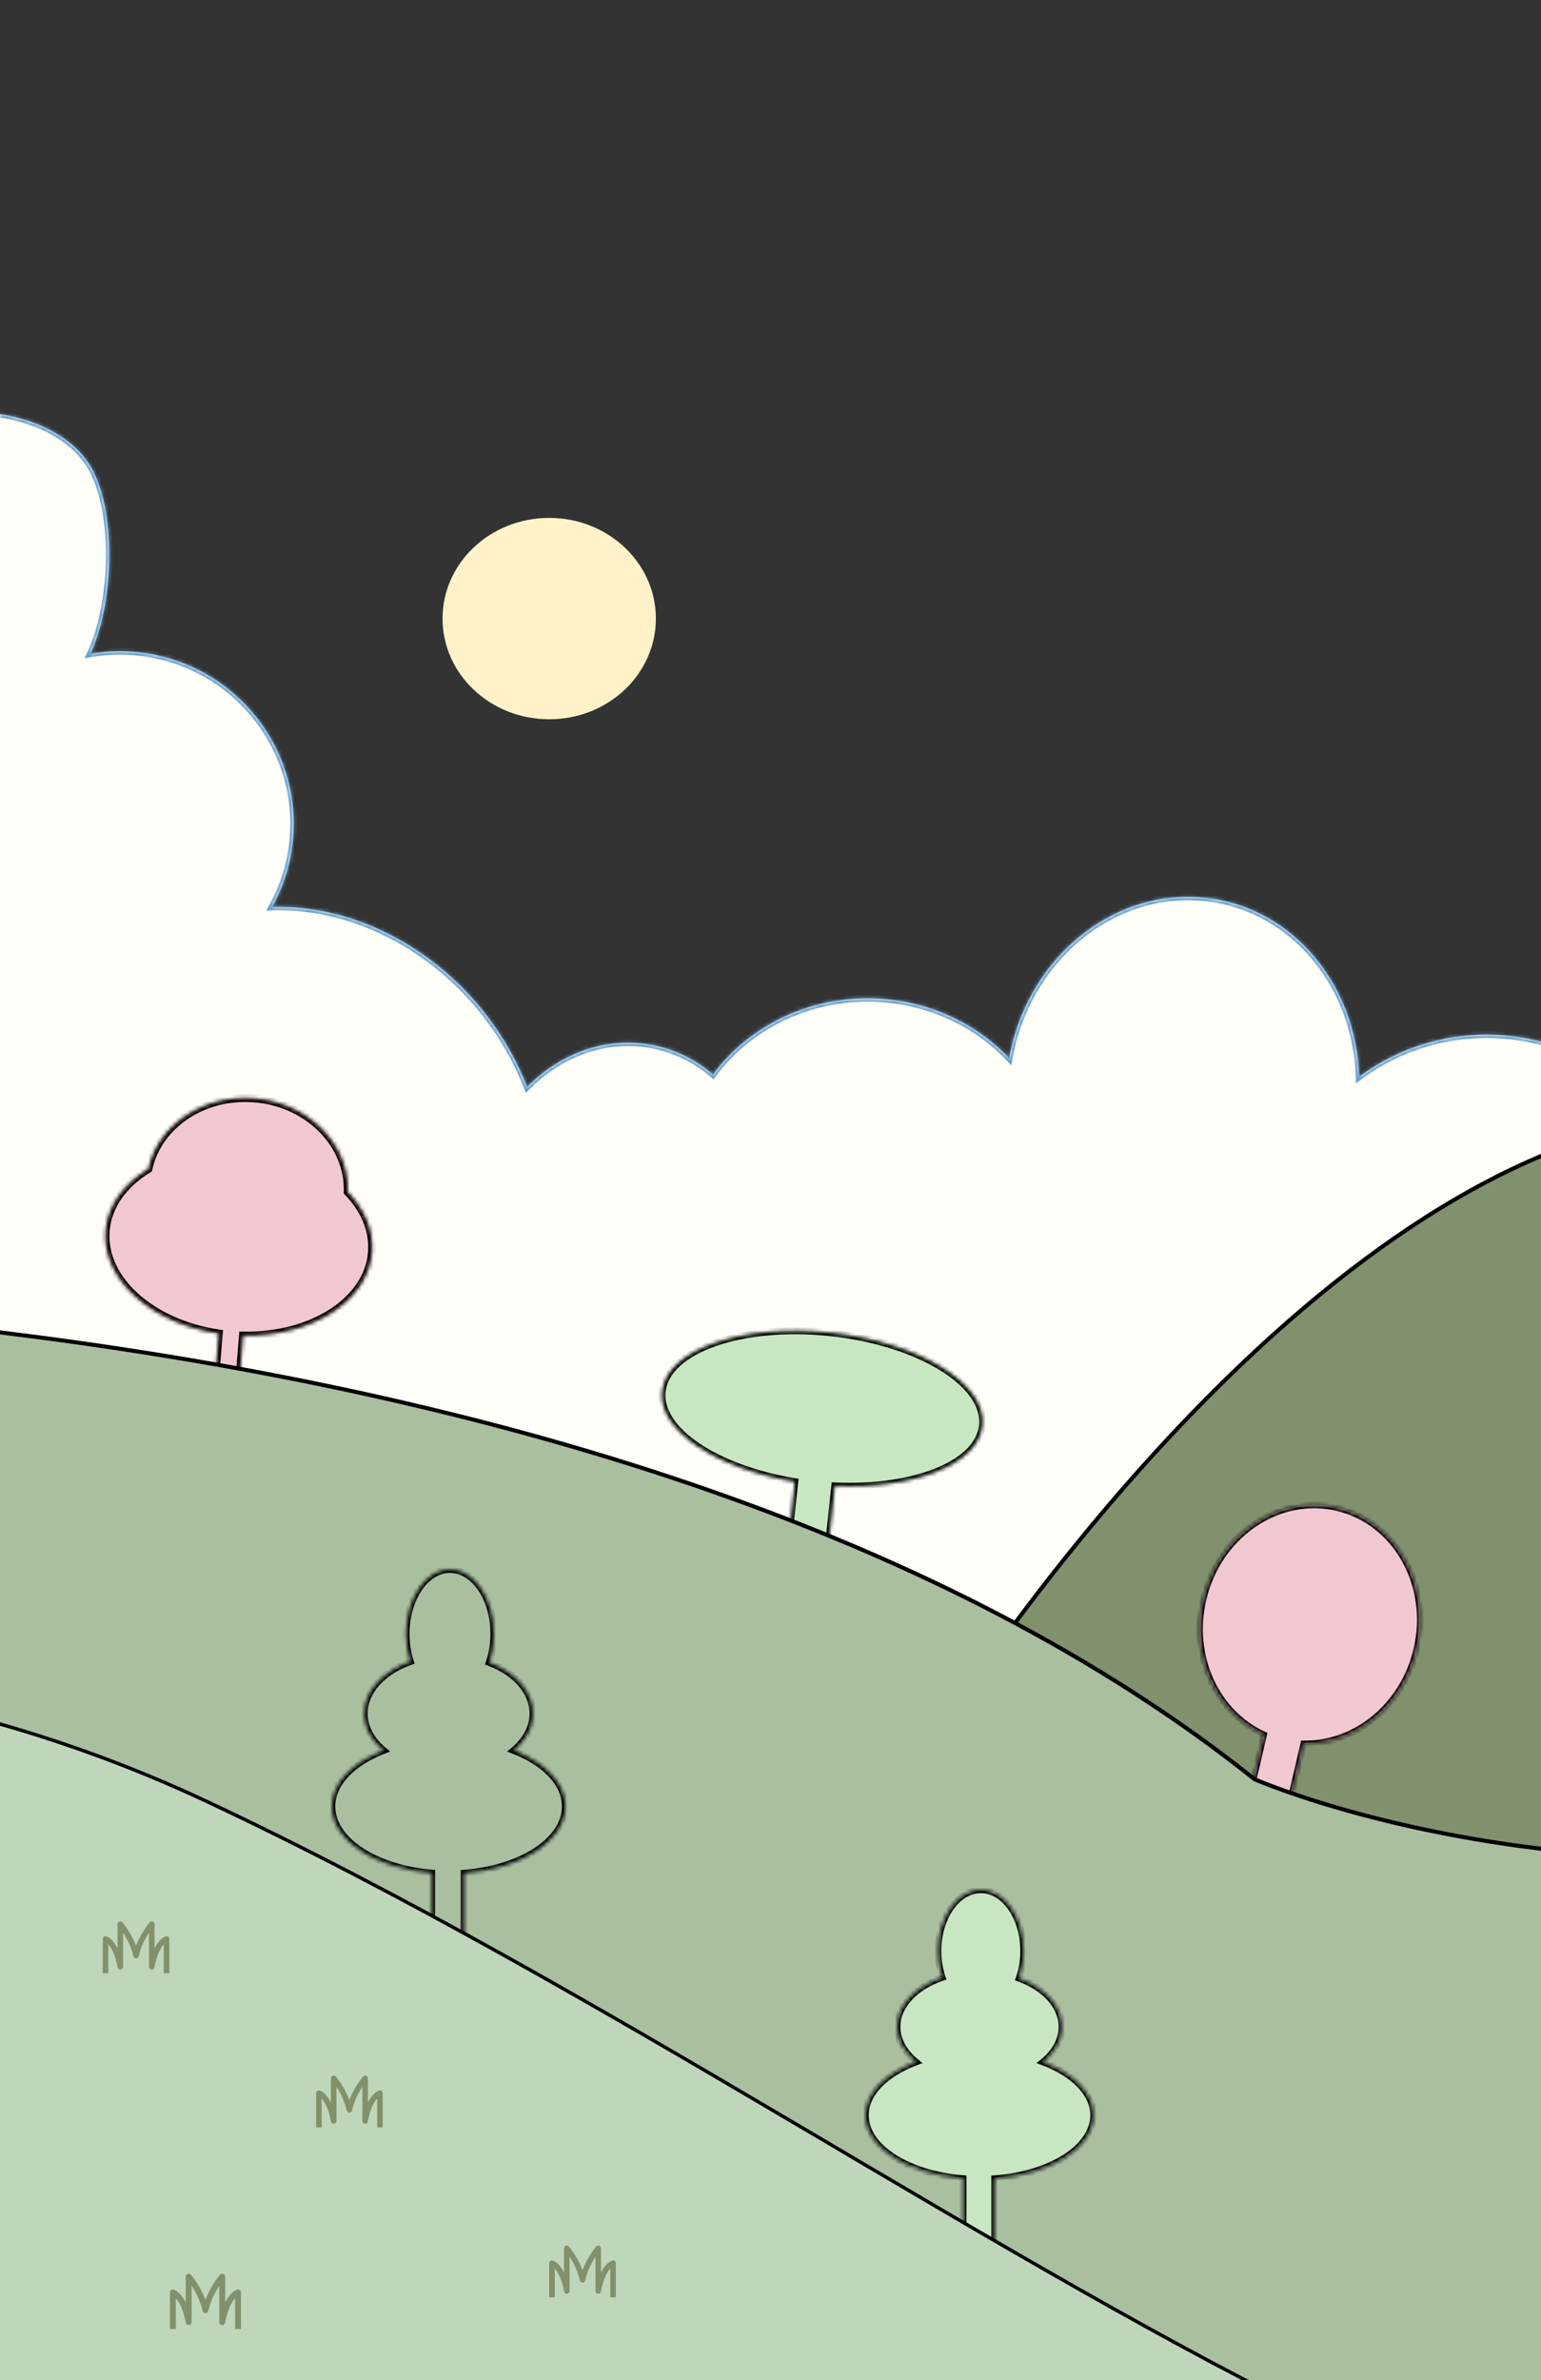 <svg width="390" height="602" viewBox="0 0 390 602" fill="none" xmlns="http://www.w3.org/2000/svg">
<rect x="0" y="0" width="390" height="602" fill="#333333" stroke="none"/>
<mask id="path-1-inside-1_466_143" fill="white">
<path d="M-179.697 62.625C-174.511 23.434 -137.855 -4.352 -97.822 0.563C-57.789 5.479 -29.539 41.234 -34.725 80.425L-26.566 81.427L-32.337 125.037C-29.941 125.339 -27.43 125.447 -24.866 125.428C-25.604 117.259 -24.44 110.319 -20 107.5C-9.748 100.99 15.737 104.147 23.5 119C29.633 130.734 28.628 153.219 22.882 165.355C27.592 164.543 32.524 164.491 37.519 165.315C61.344 169.249 77.586 191.6 73.796 215.237C72.973 220.367 71.273 225.135 68.874 229.418C79.406 229.088 90.57 231.76 101.216 237.76C116.289 246.255 127.482 259.821 133.409 274.907C141.329 266.956 151.939 262.63 162.943 263.981C169.577 264.796 175.534 267.574 180.446 271.757C190.343 258.44 207.496 250.647 225.763 252.89C237.64 254.348 247.957 259.801 255.402 267.637C260 242.202 282.018 224.24 305.684 227.145C327.445 229.817 343.264 249.234 343.979 272.35C354.727 264.374 368.514 260.34 382.896 262.105C410.236 265.462 430.037 288.595 429.36 315.07C431.452 314.977 433.59 315.055 435.754 315.32C453.809 317.537 466.779 331.924 464.725 347.455C464.039 352.638 461.766 357.292 458.371 361.112C470.57 367.633 478.059 380.245 476.285 393.649C474.209 409.341 460.129 420.913 443.325 421.904L436.681 472.121L-205 393.338L-195.935 324.819L-195.268 324.901L-167.183 112.646C-177.213 98.609 -182.128 80.994 -179.697 62.625Z"/>
</mask>
<path d="M-179.697 62.625C-174.511 23.434 -137.855 -4.352 -97.822 0.563C-57.789 5.479 -29.539 41.234 -34.725 80.425L-26.566 81.427L-32.337 125.037C-29.941 125.339 -27.43 125.447 -24.866 125.428C-25.604 117.259 -24.44 110.319 -20 107.5C-9.748 100.99 15.737 104.147 23.5 119C29.633 130.734 28.628 153.219 22.882 165.355C27.592 164.543 32.524 164.491 37.519 165.315C61.344 169.249 77.586 191.6 73.796 215.237C72.973 220.367 71.273 225.135 68.874 229.418C79.406 229.088 90.57 231.76 101.216 237.76C116.289 246.255 127.482 259.821 133.409 274.907C141.329 266.956 151.939 262.63 162.943 263.981C169.577 264.796 175.534 267.574 180.446 271.757C190.343 258.44 207.496 250.647 225.763 252.89C237.64 254.348 247.957 259.801 255.402 267.637C260 242.202 282.018 224.24 305.684 227.145C327.445 229.817 343.264 249.234 343.979 272.35C354.727 264.374 368.514 260.34 382.896 262.105C410.236 265.462 430.037 288.595 429.36 315.07C431.452 314.977 433.59 315.055 435.754 315.32C453.809 317.537 466.779 331.924 464.725 347.455C464.039 352.638 461.766 357.292 458.371 361.112C470.57 367.633 478.059 380.245 476.285 393.649C474.209 409.341 460.129 420.913 443.325 421.904L436.681 472.121L-205 393.338L-195.935 324.819L-195.268 324.901L-167.183 112.646C-177.213 98.609 -182.128 80.994 -179.697 62.625Z" fill="#FFFEF8"/>
<path d="M-179.697 62.625L-180.552 62.512L-180.552 62.512L-179.697 62.625ZM-97.822 0.563L-97.717 -0.293V-0.293L-97.822 0.563ZM-34.725 80.425L-35.58 80.312L-35.694 81.175L-34.83 81.281L-34.725 80.425ZM-26.566 81.427L-25.711 81.54L-25.597 80.677L-26.461 80.571L-26.566 81.427ZM-32.337 125.037L-33.192 124.924L-33.306 125.784L-32.445 125.893L-32.337 125.037ZM-24.866 125.428L-24.86 126.29L-23.923 126.283L-24.007 125.35L-24.866 125.428ZM-20 107.5L-20.462 106.772L-20.462 106.772L-20 107.5ZM23.5 119L24.264 118.6L24.264 118.6L23.5 119ZM22.882 165.355L22.102 164.986L21.392 166.488L23.028 166.205L22.882 165.355ZM37.519 165.315L37.659 164.464H37.659L37.519 165.315ZM73.796 215.237L74.647 215.374V215.374L73.796 215.237ZM68.874 229.418L68.122 228.996L67.376 230.328L68.901 230.28L68.874 229.418ZM101.216 237.76L101.639 237.008L101.216 237.76ZM133.409 274.907L132.606 275.223L133.089 276.451L134.02 275.516L133.409 274.907ZM162.943 263.981L163.048 263.125L162.943 263.981ZM180.446 271.757L179.887 272.413L180.589 273.011L181.138 272.271L180.446 271.757ZM225.763 252.89L225.868 252.034L225.763 252.89ZM255.402 267.637L254.777 268.231L255.948 269.464L256.251 267.79L255.402 267.637ZM305.684 227.145L305.789 226.289L305.684 227.145ZM343.979 272.35L343.117 272.376L343.168 274.025L344.493 273.042L343.979 272.35ZM382.896 262.105L383.001 261.249L382.896 262.105ZM429.36 315.07L428.498 315.048L428.475 315.973L429.399 315.932L429.36 315.07ZM435.754 315.32L435.859 314.464L435.754 315.32ZM464.725 347.455L465.58 347.568L464.725 347.455ZM458.371 361.112L457.726 360.539L457 361.357L457.965 361.873L458.371 361.112ZM476.285 393.649L477.14 393.763V393.762L476.285 393.649ZM443.325 421.904L443.274 421.043L442.564 421.085L442.47 421.791L443.325 421.904ZM436.681 472.121L436.576 472.977L437.424 473.081L437.536 472.234L436.681 472.121ZM-205 393.338L-205.855 393.225L-205.969 394.088L-205.105 394.194L-205 393.338ZM-195.935 324.819L-195.829 323.963L-196.677 323.859L-196.79 324.706L-195.935 324.819ZM-195.268 324.901L-195.373 325.757L-194.525 325.862L-194.413 325.014L-195.268 324.901ZM-167.183 112.646L-166.328 112.76L-166.283 112.422L-166.481 112.145L-167.183 112.646ZM-179.697 62.625L-178.842 62.738C-173.721 24.032 -137.507 -3.44 -97.927 1.419L-97.822 0.563L-97.717 -0.293C-138.204 -5.263 -175.302 22.836 -180.552 62.512L-179.697 62.625ZM-97.822 0.563L-97.927 1.419C-58.353 6.278 -30.459 41.612 -35.58 80.312L-34.725 80.425L-33.87 80.538C-28.619 40.855 -57.224 4.679 -97.717 -0.293L-97.822 0.563ZM-34.725 80.425L-34.83 81.281L-26.672 82.283L-26.566 81.427L-26.461 80.571L-34.62 79.569L-34.725 80.425ZM-26.566 81.427L-27.421 81.314L-33.192 124.924L-32.337 125.037L-31.482 125.15L-25.711 81.54L-26.566 81.427ZM-32.337 125.037L-32.445 125.893C-30.002 126.2 -27.451 126.309 -24.86 126.29L-24.866 125.428L-24.873 124.565C-27.409 124.584 -29.881 124.477 -32.229 124.181L-32.337 125.037ZM-24.866 125.428L-24.007 125.35C-24.371 121.317 -24.26 117.644 -23.537 114.661C-22.813 111.678 -21.502 109.475 -19.538 108.228L-20 107.5L-20.462 106.772C-22.938 108.344 -24.429 111.021 -25.213 114.255C-25.997 117.489 -26.099 121.37 -25.725 125.505L-24.866 125.428ZM-20 107.5L-19.538 108.228C-14.678 105.142 -6.006 104.275 2.504 106.083C10.997 107.887 19.021 112.292 22.736 119.399L23.5 119L24.264 118.6C20.216 110.855 11.616 106.255 2.862 104.395C-5.874 102.539 -15.07 103.348 -20.462 106.772L-20 107.5ZM23.5 119L22.736 119.399C25.706 125.082 26.985 133.47 26.783 142.007C26.582 150.534 24.908 159.061 22.102 164.986L22.882 165.355L23.661 165.724C26.602 159.514 28.303 150.73 28.508 142.047C28.712 133.374 27.427 124.652 24.264 118.6L23.5 119ZM22.882 165.355L23.028 166.205C27.645 165.409 32.48 165.358 37.378 166.166L37.519 165.315L37.659 164.464C32.568 163.624 27.539 163.677 22.735 164.506L22.882 165.355ZM37.519 165.315L37.378 166.166C60.742 170.024 76.658 191.939 72.944 215.101L73.796 215.237L74.647 215.374C78.514 191.261 61.946 168.474 37.659 164.464L37.519 165.315ZM73.796 215.237L72.944 215.101C72.138 220.129 70.472 224.801 68.122 228.996L68.874 229.418L69.626 229.839C72.074 225.47 73.809 220.605 74.647 215.374L73.796 215.237ZM68.874 229.418L68.901 230.28C79.267 229.955 90.276 232.584 100.792 238.511L101.216 237.76L101.639 237.008C90.863 230.935 79.544 228.221 68.847 228.556L68.874 229.418ZM101.216 237.76L100.792 238.511C115.684 246.904 126.748 260.312 132.606 275.223L133.409 274.907L134.212 274.592C128.216 259.331 116.894 245.606 101.639 237.008L101.216 237.76ZM133.409 274.907L134.02 275.516C141.781 267.725 152.136 263.523 162.838 264.837L162.943 263.981L163.048 263.125C151.743 261.737 140.878 266.187 132.798 274.299L133.409 274.907ZM162.943 263.981L162.838 264.837C169.294 265.63 175.095 268.333 179.887 272.413L180.446 271.757L181.005 271.1C175.973 266.815 169.86 263.962 163.048 263.125L162.943 263.981ZM180.446 271.757L181.138 272.271C190.849 259.205 207.697 251.541 225.658 253.746L225.763 252.89L225.868 252.034C207.295 249.754 189.837 257.675 179.754 271.242L180.446 271.757ZM225.763 252.89L225.658 253.746C237.334 255.179 247.468 260.538 254.777 268.231L255.402 267.637L256.028 267.043C248.446 259.063 237.945 253.516 225.868 252.034L225.763 252.89ZM255.402 267.637L256.251 267.79C260.781 242.734 282.436 225.16 305.578 228.001L305.684 227.145L305.789 226.289C281.601 223.32 259.22 241.671 254.554 267.483L255.402 267.637ZM305.684 227.145L305.578 228.001C326.856 230.614 342.414 249.62 343.117 272.376L343.979 272.35L344.841 272.323C344.115 248.848 328.035 229.021 305.789 226.289L305.684 227.145ZM343.979 272.35L344.493 273.042C355.069 265.194 368.637 261.224 382.79 262.961L382.896 262.105L383.001 261.249C368.392 259.456 354.384 263.554 343.466 271.657L343.979 272.35ZM382.896 262.105L382.79 262.961C409.698 266.265 429.163 289.025 428.498 315.048L429.36 315.07L430.223 315.092C430.91 288.166 410.775 264.66 383.001 261.249L382.896 262.105ZM429.36 315.07L429.399 315.932C431.443 315.84 433.533 315.917 435.649 316.176L435.754 315.32L435.859 314.464C433.648 314.193 431.461 314.113 429.322 314.209L429.36 315.07ZM435.754 315.32L435.649 316.176C453.354 318.35 465.846 332.403 463.87 347.342L464.725 347.455L465.58 347.568C467.713 331.445 454.264 316.724 435.859 314.464L435.754 315.32ZM464.725 347.455L463.87 347.342C463.208 352.341 461.016 356.838 457.726 360.539L458.371 361.112L459.016 361.685C462.516 357.746 464.87 352.935 465.58 347.568L464.725 347.455ZM458.371 361.112L457.965 361.873C469.895 368.251 477.15 380.539 475.43 393.536L476.285 393.649L477.14 393.762C478.968 379.95 471.245 367.016 458.778 360.352L458.371 361.112ZM476.285 393.649L475.43 393.536C473.417 408.752 459.736 420.072 443.274 421.043L443.325 421.904L443.376 422.765C460.521 421.754 475 409.931 477.14 393.763L476.285 393.649ZM443.325 421.904L442.47 421.791L435.826 472.008L436.681 472.121L437.536 472.234L444.18 422.017L443.325 421.904ZM436.681 472.121L436.786 471.265L-204.895 392.482L-205 393.338L-205.105 394.194L436.576 472.977L436.681 472.121ZM-205 393.338L-204.145 393.451L-195.08 324.932L-195.935 324.819L-196.79 324.706L-205.855 393.225L-205 393.338ZM-195.935 324.819L-196.04 325.675L-195.373 325.757L-195.268 324.901L-195.162 324.045L-195.829 323.963L-195.935 324.819ZM-195.268 324.901L-194.413 325.014L-166.328 112.76L-167.183 112.646L-168.038 112.533L-196.123 324.788L-195.268 324.901ZM-167.183 112.646L-166.481 112.145C-176.39 98.278 -181.243 80.881 -178.842 62.738L-179.697 62.625L-180.552 62.512C-183.013 81.107 -178.036 98.94 -167.884 113.148L-167.183 112.646Z" fill="#66A0D2" mask="url(#path-1-inside-1_466_143)"/>
<mask id="path-3-inside-2_466_143" fill="white">
<path d="M64.397 277.83C78.054 278.944 88.409 289.438 88.003 301.502C92.26 305.91 94.586 311.241 94.132 316.8C93.126 329.138 78.795 338.162 61.492 337.812L60.603 348.714L62.72 351.448L51.796 350.557L54.491 348.051L55.368 337.301C38.33 334.789 25.744 323.597 26.747 311.302C27.267 304.924 31.349 299.433 37.56 295.663C39.969 284.582 51.395 276.769 64.397 277.83Z"/>
</mask>
<path d="M64.397 277.83C78.054 278.944 88.409 289.438 88.003 301.502C92.26 305.91 94.586 311.241 94.132 316.8C93.126 329.138 78.795 338.162 61.492 337.812L60.603 348.714L62.72 351.448L51.796 350.557L54.491 348.051L55.368 337.301C38.33 334.789 25.744 323.597 26.747 311.302C27.267 304.924 31.349 299.433 37.56 295.663C39.969 284.582 51.395 276.769 64.397 277.83Z" fill="#F1C8D0"/>
<path d="M64.397 277.83L64.478 276.833L64.478 276.833L64.397 277.83ZM88.003 301.502L87.004 301.468L86.99 301.892L87.284 302.197L88.003 301.502ZM94.132 316.8L95.129 316.881L95.129 316.881L94.132 316.8ZM61.492 337.812L61.513 336.812L60.572 336.793L60.496 337.731L61.492 337.812ZM60.603 348.714L59.606 348.633L59.575 349.02L59.812 349.326L60.603 348.714ZM62.72 351.448L62.638 352.445L64.899 352.629L63.51 350.836L62.72 351.448ZM51.796 350.557L51.115 349.825L49.454 351.369L51.715 351.554L51.796 350.557ZM54.491 348.051L55.172 348.783L55.456 348.519L55.488 348.132L54.491 348.051ZM55.368 337.301L56.365 337.382L56.441 336.448L55.514 336.311L55.368 337.301ZM26.747 311.302L25.75 311.221L25.75 311.221L26.747 311.302ZM37.56 295.663L38.079 296.518L38.446 296.295L38.537 295.875L37.56 295.663ZM64.397 277.83L64.316 278.827C77.544 279.906 87.388 290.035 87.004 301.468L88.003 301.502L89.003 301.535C89.43 288.841 78.564 277.983 64.478 276.833L64.397 277.83ZM88.003 301.502L87.284 302.197C91.39 306.448 93.56 311.51 93.136 316.719L94.132 316.8L95.129 316.881C95.611 310.973 93.131 305.371 88.723 300.807L88.003 301.502ZM94.132 316.8L93.136 316.719C92.664 322.497 89.068 327.588 83.385 331.222C77.701 334.856 69.993 336.984 61.513 336.812L61.492 337.812L61.472 338.812C70.294 338.99 78.402 336.782 84.462 332.907C90.522 329.032 94.594 323.441 95.129 316.881L94.132 316.8ZM61.492 337.812L60.496 337.731L59.606 348.633L60.603 348.714L61.6 348.796L62.489 337.893L61.492 337.812ZM60.603 348.714L59.812 349.326L61.929 352.06L62.72 351.448L63.51 350.836L61.394 348.102L60.603 348.714ZM62.72 351.448L62.801 350.451L51.877 349.56L51.796 350.557L51.715 351.554L62.638 352.445L62.72 351.448ZM51.796 350.557L52.477 351.289L55.172 348.783L54.491 348.051L53.81 347.319L51.115 349.825L51.796 350.557ZM54.491 348.051L55.488 348.132L56.365 337.382L55.368 337.301L54.371 337.219L53.494 347.97L54.491 348.051ZM55.368 337.301L55.514 336.311C47.163 335.08 39.947 331.727 34.962 327.228C29.977 322.728 27.274 317.142 27.744 311.384L26.747 311.302L25.75 311.221C25.217 317.757 28.305 323.914 33.622 328.712C38.939 333.511 46.535 337.009 55.222 338.29L55.368 337.301ZM26.747 311.302L27.744 311.384C28.231 305.41 32.06 300.172 38.079 296.518L37.56 295.663L37.041 294.808C30.638 298.695 26.304 304.438 25.75 311.221L26.747 311.302ZM37.56 295.663L38.537 295.875C40.822 285.364 51.728 277.8 64.316 278.827L64.397 277.83L64.478 276.833C51.063 275.739 39.115 283.801 36.583 295.451L37.56 295.663Z" fill="black" mask="url(#path-3-inside-2_466_143)"/>
<path d="M425.913 282.595C337.485 292.981 251.126 410.858 219 468.497H1115.8L1139.22 145.676C1127.42 129.938 1085.75 100.705 1013.44 109.675C923.048 120.889 853.895 261.348 778.753 306.201C718.64 342.083 644.805 321.152 615.401 306.201C589.083 294.004 514.341 272.208 425.913 282.595Z" fill="#81916E" stroke="black" stroke-width="1.019"/>
<mask id="path-6-inside-3_466_143" fill="white">
<path d="M338.401 381.308C353.362 384.791 362.407 400.858 358.604 417.193C355.254 431.576 343.06 441.37 329.98 441.127L326.423 456.401L329.185 462.068L310.992 457.832L316.293 453.72L319.767 438.804C307.777 433.322 301.054 419.056 304.425 404.577C308.229 388.242 323.44 377.824 338.401 381.308Z"/>
</mask>
<path d="M338.401 381.308C353.362 384.791 362.407 400.858 358.604 417.193C355.254 431.576 343.06 441.37 329.98 441.127L326.423 456.401L329.185 462.068L310.992 457.832L316.293 453.72L319.767 438.804C307.777 433.322 301.054 419.056 304.425 404.577C308.229 388.242 323.44 377.824 338.401 381.308Z" fill="#F1C8D0"/>
<path d="M338.401 381.308L338.596 380.468L338.596 380.468L338.401 381.308ZM358.604 417.193L359.444 417.388L359.444 417.388L358.604 417.193ZM329.98 441.127L329.996 440.264L329.298 440.251L329.14 440.931L329.98 441.127ZM326.423 456.401L325.583 456.205L325.514 456.503L325.648 456.778L326.423 456.401ZM329.185 462.068L328.99 462.908L330.754 463.319L329.961 461.69L329.185 462.068ZM310.992 457.832L310.464 457.15L309.032 458.261L310.797 458.672L310.992 457.832ZM316.293 453.72L316.822 454.401L317.064 454.214L317.133 453.916L316.293 453.72ZM319.767 438.804L320.607 438.999L320.767 438.312L320.125 438.019L319.767 438.804ZM304.425 404.577L303.585 404.381L303.585 404.381L304.425 404.577ZM338.401 381.308L338.205 382.148C352.634 385.508 361.476 401.055 357.764 416.997L358.604 417.193L359.444 417.388C363.338 400.66 354.089 384.075 338.596 380.468L338.401 381.308ZM358.604 417.193L357.764 416.997C354.497 431.026 342.627 440.499 329.996 440.264L329.98 441.127L329.964 441.989C343.492 442.24 356.012 432.126 359.444 417.388L358.604 417.193ZM329.98 441.127L329.14 440.931L325.583 456.205L326.423 456.401L327.263 456.596L330.82 441.322L329.98 441.127ZM326.423 456.401L325.648 456.778L328.41 462.446L329.185 462.068L329.961 461.69L327.198 456.023L326.423 456.401ZM329.185 462.068L329.381 461.228L311.188 456.992L310.992 457.832L310.797 458.672L328.99 462.908L329.185 462.068ZM310.992 457.832L311.521 458.513L316.822 454.401L316.293 453.72L315.765 453.039L310.464 457.15L310.992 457.832ZM316.293 453.72L317.133 453.916L320.607 438.999L319.767 438.804L318.927 438.608L315.454 453.524L316.293 453.72ZM319.767 438.804L320.125 438.019C308.548 432.726 301.976 418.895 305.265 404.773L304.425 404.577L303.585 404.381C300.131 419.216 307.006 433.918 319.408 439.588L319.767 438.804ZM304.425 404.577L305.265 404.773C308.977 388.831 323.776 378.788 338.205 382.148L338.401 381.308L338.596 380.468C323.104 376.86 307.48 387.654 303.585 404.381L304.425 404.577Z" fill="black" mask="url(#path-6-inside-3_466_143)"/>
<mask id="path-8-inside-4_466_143" fill="white">
<path d="M210.154 337.105C232.533 339.488 249.761 349.999 248.634 360.584C247.596 370.339 231.328 376.752 211.265 375.832L209.929 388.378L213.262 393.507L195.242 391.588L199.858 387L201.161 374.769C181.228 371.484 166.55 361.752 167.593 351.956C168.72 341.372 187.776 334.723 210.154 337.105Z"/>
</mask>
<path d="M210.154 337.105C232.533 339.488 249.761 349.999 248.634 360.584C247.596 370.339 231.328 376.752 211.265 375.832L209.929 388.378L213.262 393.507L195.242 391.588L199.858 387L201.161 374.769C181.228 371.484 166.55 361.752 167.593 351.956C168.72 341.372 187.776 334.723 210.154 337.105Z" fill="#C8E6C1"/>
<path d="M210.154 337.105L210.246 336.247L210.246 336.247L210.154 337.105ZM248.634 360.584L249.492 360.675L249.492 360.675L248.634 360.584ZM211.265 375.832L211.305 374.97L210.493 374.933L210.407 375.741L211.265 375.832ZM209.929 388.378L209.072 388.287L209.039 388.591L209.206 388.848L209.929 388.378ZM213.262 393.507L213.171 394.364L214.973 394.556L213.986 393.037L213.262 393.507ZM195.242 391.588L194.634 390.977L193.349 392.254L195.151 392.446L195.242 391.588ZM199.858 387L200.466 387.611L200.684 387.395L200.716 387.091L199.858 387ZM201.161 374.769L202.018 374.86L202.104 374.05L201.301 373.918L201.161 374.769ZM167.593 351.956L166.735 351.865L166.735 351.865L167.593 351.956ZM210.154 337.105L210.063 337.963C221.155 339.144 230.927 342.336 237.76 346.505C244.654 350.712 248.284 355.725 247.776 360.493L248.634 360.584L249.492 360.675C250.111 354.858 245.69 349.323 238.658 345.033C231.563 340.704 221.533 337.449 210.246 336.247L210.154 337.105ZM248.634 360.584L247.777 360.493C247.309 364.884 243.372 368.742 236.761 371.412C230.199 374.062 221.246 375.426 211.305 374.97L211.265 375.832L211.225 376.693C221.347 377.158 230.56 375.776 237.407 373.011C244.204 370.266 248.921 366.04 249.492 360.675L248.634 360.584ZM211.265 375.832L210.407 375.741L209.072 388.287L209.929 388.378L210.787 388.469L212.123 375.923L211.265 375.832ZM209.929 388.378L209.206 388.848L212.539 393.977L213.262 393.507L213.986 393.037L210.652 387.908L209.929 388.378ZM213.262 393.507L213.354 392.649L195.334 390.731L195.242 391.588L195.151 392.446L213.171 394.364L213.262 393.507ZM195.242 391.588L195.85 392.2L200.466 387.611L199.858 387L199.25 386.388L194.634 390.977L195.242 391.588ZM199.858 387L200.716 387.091L202.018 374.86L201.161 374.769L200.303 374.678L199.001 386.908L199.858 387ZM201.161 374.769L201.301 373.918C191.424 372.29 182.897 369.071 176.993 365.089C171.045 361.077 167.981 356.457 168.451 352.048L167.593 351.956L166.735 351.865C166.162 357.251 169.916 362.395 176.029 366.519C182.187 370.673 190.965 373.963 201.02 375.62L201.161 374.769ZM167.593 351.956L168.451 352.048C168.958 347.28 173.562 343.143 181.188 340.482C188.745 337.845 198.972 336.782 210.063 337.963L210.154 337.105L210.246 336.247C198.958 335.046 188.467 336.116 180.62 338.854C172.842 341.568 167.355 346.048 166.735 351.865L167.593 351.956Z" fill="black" mask="url(#path-8-inside-4_466_143)"/>
<path d="M-253 333.335C-128.279 319.987 160.44 324.649 317.548 450.083C354.241 465.123 448.608 486.179 532.537 450.083C585.078 444.067 717.035 454.82 824.529 545.963C833.594 553.649 841.564 560.405 848.537 566.315L848.819 566.267C882.417 594.843 924.248 630.481 848.537 566.315L398.5 643.5L-253 566.267V333.335Z" fill="#A9BFA0" stroke="black" stroke-width="1.019"/>
<mask id="path-11-inside-5_466_143" fill="white">
<path d="M248.231 478C254.227 478 259.088 484.934 259.088 493.486C259.088 495.963 258.678 498.302 257.953 500.378C264.404 502.762 268.775 507.368 268.775 512.659C268.775 516.041 266.99 519.143 264.018 521.563C271.724 524.477 276.794 529.422 276.794 535.03C276.794 543.259 265.882 550.055 251.739 551.11V568.458H243.722V551.085C229.741 549.949 219 543.194 219 535.03C219 529.422 224.069 524.477 231.775 521.563C228.803 519.143 227.018 516.041 227.018 512.659C227.018 507.207 231.658 502.482 238.434 500.166C237.755 498.144 237.374 495.878 237.374 493.486C237.374 484.933 242.235 478 248.231 478Z"/>
</mask>
<path d="M248.231 478C254.227 478 259.088 484.934 259.088 493.486C259.088 495.963 258.678 498.302 257.953 500.378C264.404 502.762 268.775 507.368 268.775 512.659C268.775 516.041 266.99 519.143 264.018 521.563C271.724 524.477 276.794 529.422 276.794 535.03C276.794 543.259 265.882 550.055 251.739 551.11V568.458H243.722V551.085C229.741 549.949 219 543.194 219 535.03C219 529.422 224.069 524.477 231.775 521.563C228.803 519.143 227.018 516.041 227.018 512.659C227.018 507.207 231.658 502.482 238.434 500.166C237.755 498.144 237.374 495.878 237.374 493.486C237.374 484.933 242.235 478 248.231 478Z" fill="#C8E6C1"/>
<path d="M248.231 478L248.231 477.138H248.231V478ZM259.088 493.486L259.95 493.486V493.486H259.088ZM257.953 500.378L257.139 500.094L256.86 500.893L257.654 501.187L257.953 500.378ZM268.775 512.659H269.638V512.659L268.775 512.659ZM264.018 521.563L263.473 520.895L262.312 521.841L263.713 522.37L264.018 521.563ZM276.794 535.03L277.656 535.03V535.03H276.794ZM251.739 551.11L251.675 550.25L250.877 550.31V551.11H251.739ZM251.739 568.458V569.32H252.602V568.458H251.739ZM243.722 568.458H242.859V569.32H243.722V568.458ZM243.722 551.085H244.584V550.29L243.792 550.225L243.722 551.085ZM219 535.03H218.138V535.03L219 535.03ZM231.775 521.563L232.08 522.37L233.481 521.84L232.32 520.895L231.775 521.563ZM227.018 512.659L226.155 512.659V512.659H227.018ZM238.434 500.166L238.713 500.982L239.524 500.705L239.251 499.892L238.434 500.166ZM237.374 493.486H236.512V493.486L237.374 493.486ZM248.231 478L248.231 478.862C250.871 478.863 253.349 480.388 255.202 483.031C257.053 485.672 258.225 489.366 258.225 493.486H259.088H259.95C259.95 489.054 258.692 485.005 256.614 482.041C254.538 479.079 251.588 477.138 248.231 477.138L248.231 478ZM259.088 493.486L258.225 493.486C258.225 495.868 257.831 498.112 257.139 500.094L257.953 500.378L258.767 500.662C259.525 498.493 259.95 496.057 259.95 493.486L259.088 493.486ZM257.953 500.378L257.654 501.187C263.944 503.511 267.913 507.887 267.913 512.659L268.775 512.659L269.638 512.659C269.638 506.849 264.864 502.012 258.252 499.569L257.953 500.378ZM268.775 512.659H267.913C267.913 515.715 266.302 518.591 263.473 520.895L264.018 521.563L264.562 522.232C267.678 519.695 269.638 516.367 269.638 512.659H268.775ZM264.018 521.563L263.713 522.37C271.325 525.248 275.932 529.982 275.932 535.03H276.794H277.656C277.656 528.861 272.124 523.706 264.323 520.757L264.018 521.563ZM276.794 535.03L275.932 535.03C275.931 538.731 273.475 542.255 269.107 545.033C264.756 547.8 258.637 549.731 251.675 550.25L251.739 551.11L251.803 551.97C258.984 551.435 265.393 549.44 270.033 546.488C274.657 543.547 277.656 539.558 277.656 535.03L276.794 535.03ZM251.739 551.11H250.877V568.458H251.739H252.602V551.11H251.739ZM251.739 568.458V567.596H243.722V568.458V569.32H251.739V568.458ZM243.722 568.458H244.584V551.085H243.722H242.859V568.458H243.722ZM243.722 551.085L243.792 550.225C236.91 549.666 230.874 547.726 226.585 544.968C222.281 542.199 219.862 538.702 219.862 535.03L219 535.03L218.138 535.03C218.138 539.523 221.09 543.484 225.652 546.418C230.228 549.362 236.553 551.368 243.652 551.945L243.722 551.085ZM219 535.03H219.862C219.862 529.983 224.469 525.248 232.08 522.37L231.775 521.563L231.47 520.757C223.669 523.706 218.138 528.861 218.138 535.03H219ZM231.775 521.563L232.32 520.895C229.491 518.591 227.88 515.715 227.88 512.659H227.018H226.155C226.155 516.367 228.115 519.695 231.231 522.232L231.775 521.563ZM227.018 512.659L227.88 512.659C227.88 507.742 232.097 503.243 238.713 500.982L238.434 500.166L238.155 499.35C231.219 501.72 226.155 506.672 226.155 512.659L227.018 512.659ZM238.434 500.166L239.251 499.892C238.603 497.96 238.236 495.788 238.236 493.486L237.374 493.486L236.512 493.486C236.512 495.969 236.906 498.327 237.616 500.44L238.434 500.166ZM237.374 493.486H238.236C238.236 489.365 239.409 485.672 241.26 483.031C243.114 480.388 245.591 478.862 248.231 478.862V478V477.138C244.875 477.138 241.924 479.079 239.848 482.041C237.77 485.005 236.512 489.054 236.512 493.486H237.374Z" fill="black" mask="url(#path-11-inside-5_466_143)"/>
<mask id="path-13-inside-6_466_143" fill="white">
<path d="M113.879 397C120.008 397 124.977 404.284 124.977 413.27C124.977 415.871 124.557 418.328 123.816 420.509C130.411 423.013 134.879 427.852 134.879 433.411C134.879 436.964 133.053 440.222 130.015 442.766C137.892 445.827 143.074 451.021 143.074 456.913C143.074 465.558 131.92 472.698 117.464 473.806V492.032H109.27V473.778C94.979 472.585 84 465.49 84 456.913C84 451.021 89.181 445.827 97.059 442.766C94.02 440.222 92.195 436.964 92.195 433.411C92.195 427.683 96.938 422.719 103.863 420.286C103.169 418.162 102.781 415.782 102.781 413.27C102.781 404.284 107.75 397 113.879 397Z"/>
</mask>
<path d="M113.879 397C120.008 397 124.977 404.284 124.977 413.27C124.977 415.871 124.557 418.328 123.816 420.509C130.411 423.013 134.879 427.852 134.879 433.411C134.879 436.964 133.053 440.222 130.015 442.766C137.892 445.827 143.074 451.021 143.074 456.913C143.074 465.558 131.92 472.698 117.464 473.806V492.032H109.27V473.778C94.979 472.585 84 465.49 84 456.913C84 451.021 89.181 445.827 97.059 442.766C94.02 440.222 92.195 436.964 92.195 433.411C92.195 427.683 96.938 422.719 103.863 420.286C103.169 418.162 102.781 415.782 102.781 413.27C102.781 404.284 107.75 397 113.879 397Z" fill="#A9BFA0"/>
<path d="M113.879 397L113.879 396.138H113.879V397ZM124.977 413.27L125.839 413.27V413.27H124.977ZM123.816 420.509L123 420.231L122.732 421.02L123.51 421.315L123.816 420.509ZM134.879 433.411H135.741H134.879ZM130.015 442.766L129.461 442.104L128.342 443.041L129.702 443.57L130.015 442.766ZM143.074 456.913L143.937 456.913V456.913H143.074ZM117.464 473.806L117.398 472.946L116.601 473.007V473.806H117.464ZM117.464 492.032V492.895H118.326V492.032H117.464ZM109.27 492.032H108.407V492.895H109.27V492.032ZM109.27 473.778H110.132V472.985L109.341 472.919L109.27 473.778ZM84 456.913H83.138V456.913L84 456.913ZM97.059 442.766L97.371 443.569L98.731 443.041L97.612 442.104L97.059 442.766ZM92.195 433.411H91.333H92.195ZM103.863 420.286L104.149 421.1L104.945 420.82L104.683 420.018L103.863 420.286ZM102.781 413.27H101.919V413.27L102.781 413.27ZM113.879 397L113.879 397.862C116.575 397.862 119.112 399.464 121.014 402.251C122.912 405.035 124.114 408.928 124.114 413.27H124.977H125.839C125.839 408.626 124.557 404.385 122.439 401.279C120.323 398.179 117.312 396.138 113.879 396.138L113.879 397ZM124.977 413.27L124.114 413.27C124.114 415.779 123.709 418.143 123 420.231L123.816 420.509L124.633 420.786C125.405 418.514 125.839 415.962 125.839 413.27L124.977 413.27ZM123.816 420.509L123.51 421.315C129.932 423.754 134.016 428.357 134.016 433.411H134.879H135.741C135.741 427.347 130.889 422.272 124.123 419.703L123.816 420.509ZM134.879 433.411H134.016C134.016 436.648 132.356 439.681 129.461 442.104L130.015 442.766L130.568 443.427C133.751 440.763 135.741 437.28 135.741 433.411H134.879ZM130.015 442.766L129.702 443.57C137.473 446.589 142.212 451.568 142.212 456.913H143.074H143.937C143.937 450.473 138.311 445.064 130.327 441.962L130.015 442.766ZM143.074 456.913L142.212 456.913C142.212 460.833 139.681 464.547 135.218 467.464C130.768 470.373 124.513 472.4 117.398 472.946L117.464 473.806L117.53 474.666C124.871 474.103 131.421 472.007 136.162 468.907C140.89 465.817 143.937 461.638 143.937 456.913L143.074 456.913ZM117.464 473.806H116.601V492.032H117.464H118.326V473.806H117.464ZM117.464 492.032V491.17H109.27V492.032V492.895H117.464V492.032ZM109.27 492.032H110.132V473.778H109.27H108.407V492.032H109.27ZM109.27 473.778L109.341 472.919C102.308 472.332 96.138 470.294 91.751 467.395C87.353 464.488 84.862 460.802 84.862 456.913L84 456.913L83.138 456.913C83.138 461.601 86.136 465.751 90.8 468.834C95.476 471.925 101.94 474.032 109.198 474.638L109.27 473.778ZM84 456.913H84.862C84.862 451.568 89.601 446.589 97.371 443.569L97.059 442.766L96.746 441.962C88.762 445.064 83.138 450.473 83.138 456.913H84ZM97.059 442.766L97.612 442.104C94.718 439.682 93.058 436.648 93.058 433.411H92.195H91.333C91.333 437.28 93.323 440.763 96.505 443.427L97.059 442.766ZM92.195 433.411H93.058C93.058 428.204 97.396 423.472 104.149 421.1L103.863 420.286L103.577 419.472C96.48 421.966 91.333 427.163 91.333 433.411H92.195ZM103.863 420.286L104.683 420.018C104.018 417.983 103.644 415.694 103.644 413.27L102.781 413.27L101.919 413.27C101.919 415.87 102.32 418.34 103.043 420.554L103.863 420.286ZM102.781 413.27H103.644C103.644 408.927 104.846 405.035 106.744 402.251C108.646 399.464 111.183 397.862 113.879 397.862V397V396.138C110.445 396.138 107.434 398.178 105.319 401.279C103.201 404.385 101.919 408.626 101.919 413.27H102.781Z" fill="black" mask="url(#path-13-inside-6_466_143)"/>
<path d="M165.994 156.469C165.994 170.535 153.907 181.938 138.997 181.938C124.087 181.938 112 170.535 112 156.469C112 142.403 124.087 131 138.997 131C153.907 131 165.994 142.403 165.994 156.469Z" fill="#FFF2C9"/>
<path d="M-263 455.557C-212.085 430.214 -77.784 394.732 52.102 455.557C151.521 502.115 255.345 574.133 339.54 614.19C435.927 618.607 493.968 625.853 469.745 637.268C438.276 652.097 392.841 639.548 339.54 614.19C177.508 606.765 -92.886 607.334 -263 609.533V455.557Z" fill="#C0D6BB" stroke="black" stroke-width="0.862"/>
<path d="M92.234 525.022C92.373 524.987 92.519 524.995 92.653 525.045C92.787 525.095 92.903 525.185 92.985 525.302C93.067 525.42 93.111 525.56 93.111 525.703V531.842C93.4 531.238 93.757 530.668 94.177 530.145C94.619 529.605 95.034 529.269 95.358 529.063C95.52 528.96 95.658 528.892 95.763 528.846C95.82 528.821 95.879 528.799 95.939 528.78L95.956 528.774L95.964 528.772H95.967L95.969 528.771H95.971C96.075 528.743 96.184 528.739 96.29 528.759C96.396 528.78 96.495 528.826 96.581 528.891C96.667 528.957 96.736 529.041 96.784 529.137C96.832 529.234 96.857 529.341 96.857 529.449V538.111H95.452V530.818C95.391 530.884 95.329 530.956 95.266 531.035C94.568 531.886 93.669 533.523 93.1 536.6C93.068 536.773 92.974 536.929 92.834 537.035C92.694 537.141 92.52 537.192 92.345 537.175C92.17 537.159 92.007 537.078 91.889 536.948C91.771 536.818 91.705 536.648 91.706 536.472V527.847C91.591 528.023 91.479 528.201 91.369 528.381C90.514 529.776 89.562 531.69 89.116 533.808C89.083 533.966 88.996 534.107 88.871 534.209C88.746 534.31 88.59 534.366 88.429 534.366C88.267 534.366 88.112 534.31 87.986 534.209C87.861 534.107 87.774 533.966 87.741 533.808C87.295 531.69 86.343 529.776 85.488 528.381C85.373 528.193 85.26 528.016 85.15 527.847V536.472C85.15 536.647 85.085 536.816 84.967 536.945C84.849 537.074 84.687 537.154 84.513 537.17C84.339 537.186 84.165 537.136 84.025 537.031C83.886 536.926 83.79 536.772 83.758 536.6C83.188 533.522 82.29 531.886 81.592 531.035C81.531 530.961 81.469 530.888 81.404 530.818V538.111H80V529.449C80 529.341 80.025 529.234 80.072 529.137C80.12 529.041 80.19 528.956 80.275 528.89C80.361 528.825 80.461 528.779 80.567 528.759C80.673 528.738 80.783 528.742 80.887 528.77H80.889L80.891 528.771L80.894 528.772L80.901 528.774L80.918 528.78C80.979 528.798 81.038 528.82 81.096 528.846C81.2 528.893 81.337 528.961 81.498 529.063C81.823 529.269 82.239 529.605 82.681 530.145C83.099 530.668 83.457 531.238 83.746 531.842V525.703C83.746 525.56 83.789 525.419 83.871 525.301C83.953 525.184 84.069 525.095 84.203 525.045C84.337 524.995 84.483 524.987 84.622 525.022C84.761 525.058 84.886 525.135 84.98 525.243L84.981 525.245L84.983 525.248L84.991 525.257L85.02 525.292L85.127 525.42C85.217 525.53 85.345 525.691 85.5 525.898C85.811 526.312 86.233 526.908 86.686 527.647C87.377 528.767 87.961 529.951 88.429 531.181C88.897 529.951 89.48 528.767 90.171 527.647C90.624 526.908 91.047 526.312 91.357 525.898C91.513 525.692 91.672 525.49 91.837 525.292L91.865 525.257L91.877 525.245V525.243C91.971 525.135 92.096 525.058 92.234 525.022Z" fill="#81916E"/>
<path d="M30.203 486.044C30.337 485.994 30.483 485.986 30.622 486.021C30.761 486.057 30.886 486.134 30.98 486.242L30.98 486.244L30.983 486.247L30.991 486.257L31.02 486.291L31.127 486.42C31.217 486.53 31.345 486.692 31.5 486.898C31.811 487.312 32.233 487.909 32.687 488.647C33.377 489.768 33.961 490.951 34.429 492.181C34.897 490.951 35.48 489.768 36.171 488.647C36.624 487.908 37.047 487.312 37.357 486.898C37.513 486.692 37.672 486.49 37.837 486.291L37.865 486.257L37.874 486.247L37.877 486.244V486.242C37.971 486.134 38.096 486.058 38.234 486.022C38.373 485.987 38.519 485.995 38.653 486.045C38.788 486.095 38.904 486.184 38.985 486.302C39.067 486.419 39.111 486.559 39.111 486.702V492.842C39.4 492.237 39.758 491.668 40.177 491.145C40.619 490.605 41.034 490.269 41.358 490.063C41.52 489.961 41.658 489.893 41.763 489.847C41.821 489.822 41.879 489.799 41.94 489.78L41.956 489.774L41.964 489.772H41.967L41.969 489.771H41.971C42.075 489.743 42.184 489.739 42.29 489.76C42.396 489.78 42.495 489.825 42.581 489.891C42.667 489.956 42.736 490.041 42.784 490.138C42.832 490.234 42.857 490.34 42.857 490.448V499.111H41.452V491.817C41.391 491.884 41.329 491.957 41.266 492.035C40.568 492.886 39.669 494.523 39.1 497.601C39.068 497.773 38.974 497.929 38.834 498.035C38.694 498.141 38.52 498.191 38.345 498.175C38.17 498.159 38.007 498.077 37.889 497.947C37.771 497.817 37.705 497.648 37.706 497.473V488.847C37.591 489.023 37.479 489.201 37.369 489.381C36.514 490.776 35.562 492.689 35.116 494.808C35.083 494.965 34.996 495.107 34.871 495.209C34.746 495.31 34.59 495.366 34.429 495.366C34.268 495.366 34.111 495.31 33.986 495.209C33.861 495.107 33.774 494.965 33.741 494.808C33.295 492.689 32.343 490.776 31.488 489.381C31.373 489.194 31.26 489.015 31.15 488.847V497.473C31.15 497.647 31.085 497.815 30.967 497.944C30.849 498.073 30.687 498.154 30.513 498.17C30.339 498.186 30.165 498.136 30.025 498.031C29.886 497.926 29.79 497.772 29.758 497.601C29.188 494.522 28.29 492.886 27.592 492.035C27.531 491.961 27.469 491.888 27.404 491.817V499.111H26V490.448C26 490.34 26.024 490.233 26.072 490.137C26.12 490.04 26.19 489.956 26.275 489.891C26.361 489.825 26.461 489.78 26.567 489.759C26.673 489.738 26.783 489.742 26.887 489.77H26.889L26.891 489.771L26.894 489.772L26.901 489.774L26.918 489.78C26.979 489.798 27.038 489.82 27.096 489.847C27.2 489.893 27.337 489.962 27.498 490.063C27.823 490.269 28.239 490.605 28.681 491.145C29.099 491.669 29.457 492.238 29.746 492.842V486.702C29.746 486.559 29.79 486.419 29.871 486.302C29.953 486.184 30.069 486.094 30.203 486.044Z" fill="#81916E"/>
<path d="M143.203 568.044C143.337 567.994 143.483 567.986 143.622 568.021C143.761 568.057 143.886 568.134 143.979 568.242L143.98 568.244L143.983 568.247L143.991 568.257L144.021 568.291L144.127 568.42C144.217 568.53 144.345 568.692 144.5 568.898C144.811 569.312 145.233 569.909 145.687 570.647C146.377 571.768 146.961 572.951 147.429 574.181C147.897 572.951 148.48 571.768 149.171 570.647C149.624 569.908 150.047 569.312 150.357 568.898C150.513 568.692 150.672 568.49 150.837 568.291L150.865 568.257L150.874 568.247L150.877 568.244V568.242C150.971 568.134 151.096 568.058 151.234 568.022C151.373 567.987 151.519 567.995 151.653 568.045C151.787 568.095 151.904 568.184 151.985 568.302C152.067 568.419 152.111 568.559 152.111 568.702V574.842C152.4 574.237 152.758 573.668 153.177 573.145C153.619 572.605 154.034 572.269 154.358 572.063C154.52 571.961 154.658 571.893 154.763 571.847C154.82 571.822 154.879 571.799 154.939 571.78L154.956 571.774L154.964 571.772H154.967L154.969 571.771H154.971C155.075 571.743 155.184 571.739 155.29 571.76C155.396 571.78 155.495 571.825 155.581 571.891C155.667 571.956 155.736 572.041 155.784 572.138C155.832 572.234 155.857 572.34 155.857 572.448V581.111H154.452V573.817C154.391 573.884 154.329 573.957 154.266 574.035C153.568 574.886 152.669 576.523 152.1 579.601C152.068 579.773 151.974 579.929 151.834 580.035C151.694 580.141 151.52 580.191 151.345 580.175C151.17 580.159 151.007 580.077 150.889 579.947C150.771 579.817 150.705 579.648 150.706 579.473V570.847C150.591 571.023 150.479 571.201 150.369 571.381C149.514 572.776 148.562 574.689 148.116 576.808C148.083 576.965 147.996 577.107 147.871 577.209C147.746 577.31 147.59 577.366 147.429 577.366C147.268 577.366 147.111 577.31 146.986 577.209C146.861 577.107 146.774 576.965 146.741 576.808C146.295 574.689 145.343 572.776 144.488 571.381C144.373 571.194 144.26 571.015 144.15 570.847V579.473C144.15 579.647 144.085 579.815 143.967 579.944C143.849 580.073 143.687 580.154 143.513 580.17C143.339 580.186 143.165 580.136 143.025 580.031C142.886 579.926 142.79 579.772 142.758 579.601C142.187 576.522 141.289 574.886 140.592 574.035C140.531 573.961 140.469 573.888 140.404 573.817V581.111H139V572.448C139 572.34 139.024 572.233 139.072 572.137C139.12 572.04 139.19 571.956 139.275 571.891C139.361 571.825 139.461 571.78 139.567 571.759C139.673 571.738 139.783 571.742 139.887 571.77H139.889L139.891 571.771L139.894 571.772L139.901 571.774L139.918 571.78C139.979 571.798 140.038 571.82 140.096 571.847C140.2 571.893 140.337 571.962 140.498 572.063C140.823 572.269 141.239 572.605 141.681 573.145C142.099 573.669 142.457 574.238 142.746 574.842V568.702C142.746 568.559 142.79 568.419 142.871 568.302C142.953 568.184 143.069 568.094 143.203 568.044Z" fill="#81916E"/>
<path d="M47.488 575.158C47.632 575.105 47.788 575.097 47.935 575.135C48.084 575.173 48.217 575.255 48.317 575.37L48.318 575.372L48.321 575.375L48.33 575.386L48.361 575.422L48.474 575.56C48.57 575.678 48.707 575.849 48.873 576.07C49.205 576.512 49.656 577.15 50.14 577.938C50.877 579.135 51.5 580.398 52 581.711C52.5 580.398 53.123 579.135 53.86 577.938C54.344 577.149 54.795 576.512 55.127 576.07C55.293 575.85 55.463 575.634 55.639 575.422L55.67 575.386L55.679 575.375L55.682 575.372V575.37C55.782 575.255 55.915 575.173 56.063 575.135C56.212 575.097 56.367 575.106 56.511 575.159C56.654 575.213 56.778 575.308 56.865 575.434C56.953 575.559 57 575.708 57 575.861V582.417C57.308 581.771 57.69 581.164 58.138 580.605C58.61 580.028 59.053 579.67 59.399 579.45C59.572 579.34 59.719 579.268 59.831 579.219C59.893 579.192 59.956 579.168 60.02 579.147L60.038 579.142L60.046 579.14H60.049L60.051 579.139H60.053C60.164 579.108 60.281 579.104 60.394 579.126C60.507 579.148 60.614 579.196 60.705 579.266C60.797 579.336 60.871 579.426 60.922 579.529C60.973 579.633 61 579.746 61 579.861V589.111H59.5V581.323C59.435 581.394 59.368 581.472 59.3 581.556C58.555 582.465 57.596 584.213 56.988 587.498C56.955 587.683 56.853 587.848 56.704 587.962C56.555 588.075 56.368 588.128 56.182 588.111C55.995 588.094 55.82 588.008 55.694 587.869C55.568 587.73 55.499 587.549 55.5 587.361V578.151C55.377 578.34 55.257 578.53 55.14 578.722C54.227 580.212 53.21 582.255 52.734 584.517C52.699 584.685 52.606 584.836 52.473 584.944C52.339 585.053 52.172 585.112 52 585.112C51.828 585.112 51.661 585.053 51.527 584.944C51.394 584.836 51.301 584.685 51.266 584.517C50.79 582.255 49.773 580.212 48.86 578.722C48.738 578.522 48.617 578.331 48.5 578.151V587.361C48.499 587.548 48.429 587.728 48.304 587.865C48.178 588.003 48.004 588.089 47.818 588.106C47.633 588.123 47.448 588.07 47.299 587.958C47.15 587.846 47.047 587.681 47.013 587.498C46.404 584.212 45.445 582.465 44.7 581.556C44.636 581.476 44.569 581.399 44.5 581.323V589.111H43V579.861C43 579.746 43.026 579.633 43.077 579.529C43.128 579.426 43.203 579.336 43.295 579.266C43.386 579.196 43.492 579.147 43.605 579.125C43.719 579.103 43.836 579.107 43.947 579.138H43.949L43.951 579.139L43.954 579.14L43.962 579.142L43.98 579.147C44.045 579.167 44.108 579.191 44.17 579.219C44.281 579.269 44.428 579.341 44.6 579.45C44.947 579.67 45.39 580.028 45.862 580.605C46.309 581.164 46.691 581.772 47 582.417V575.861C47 575.708 47.047 575.559 47.134 575.434C47.221 575.308 47.345 575.212 47.488 575.158Z" fill="#81916E"/>
</svg>
